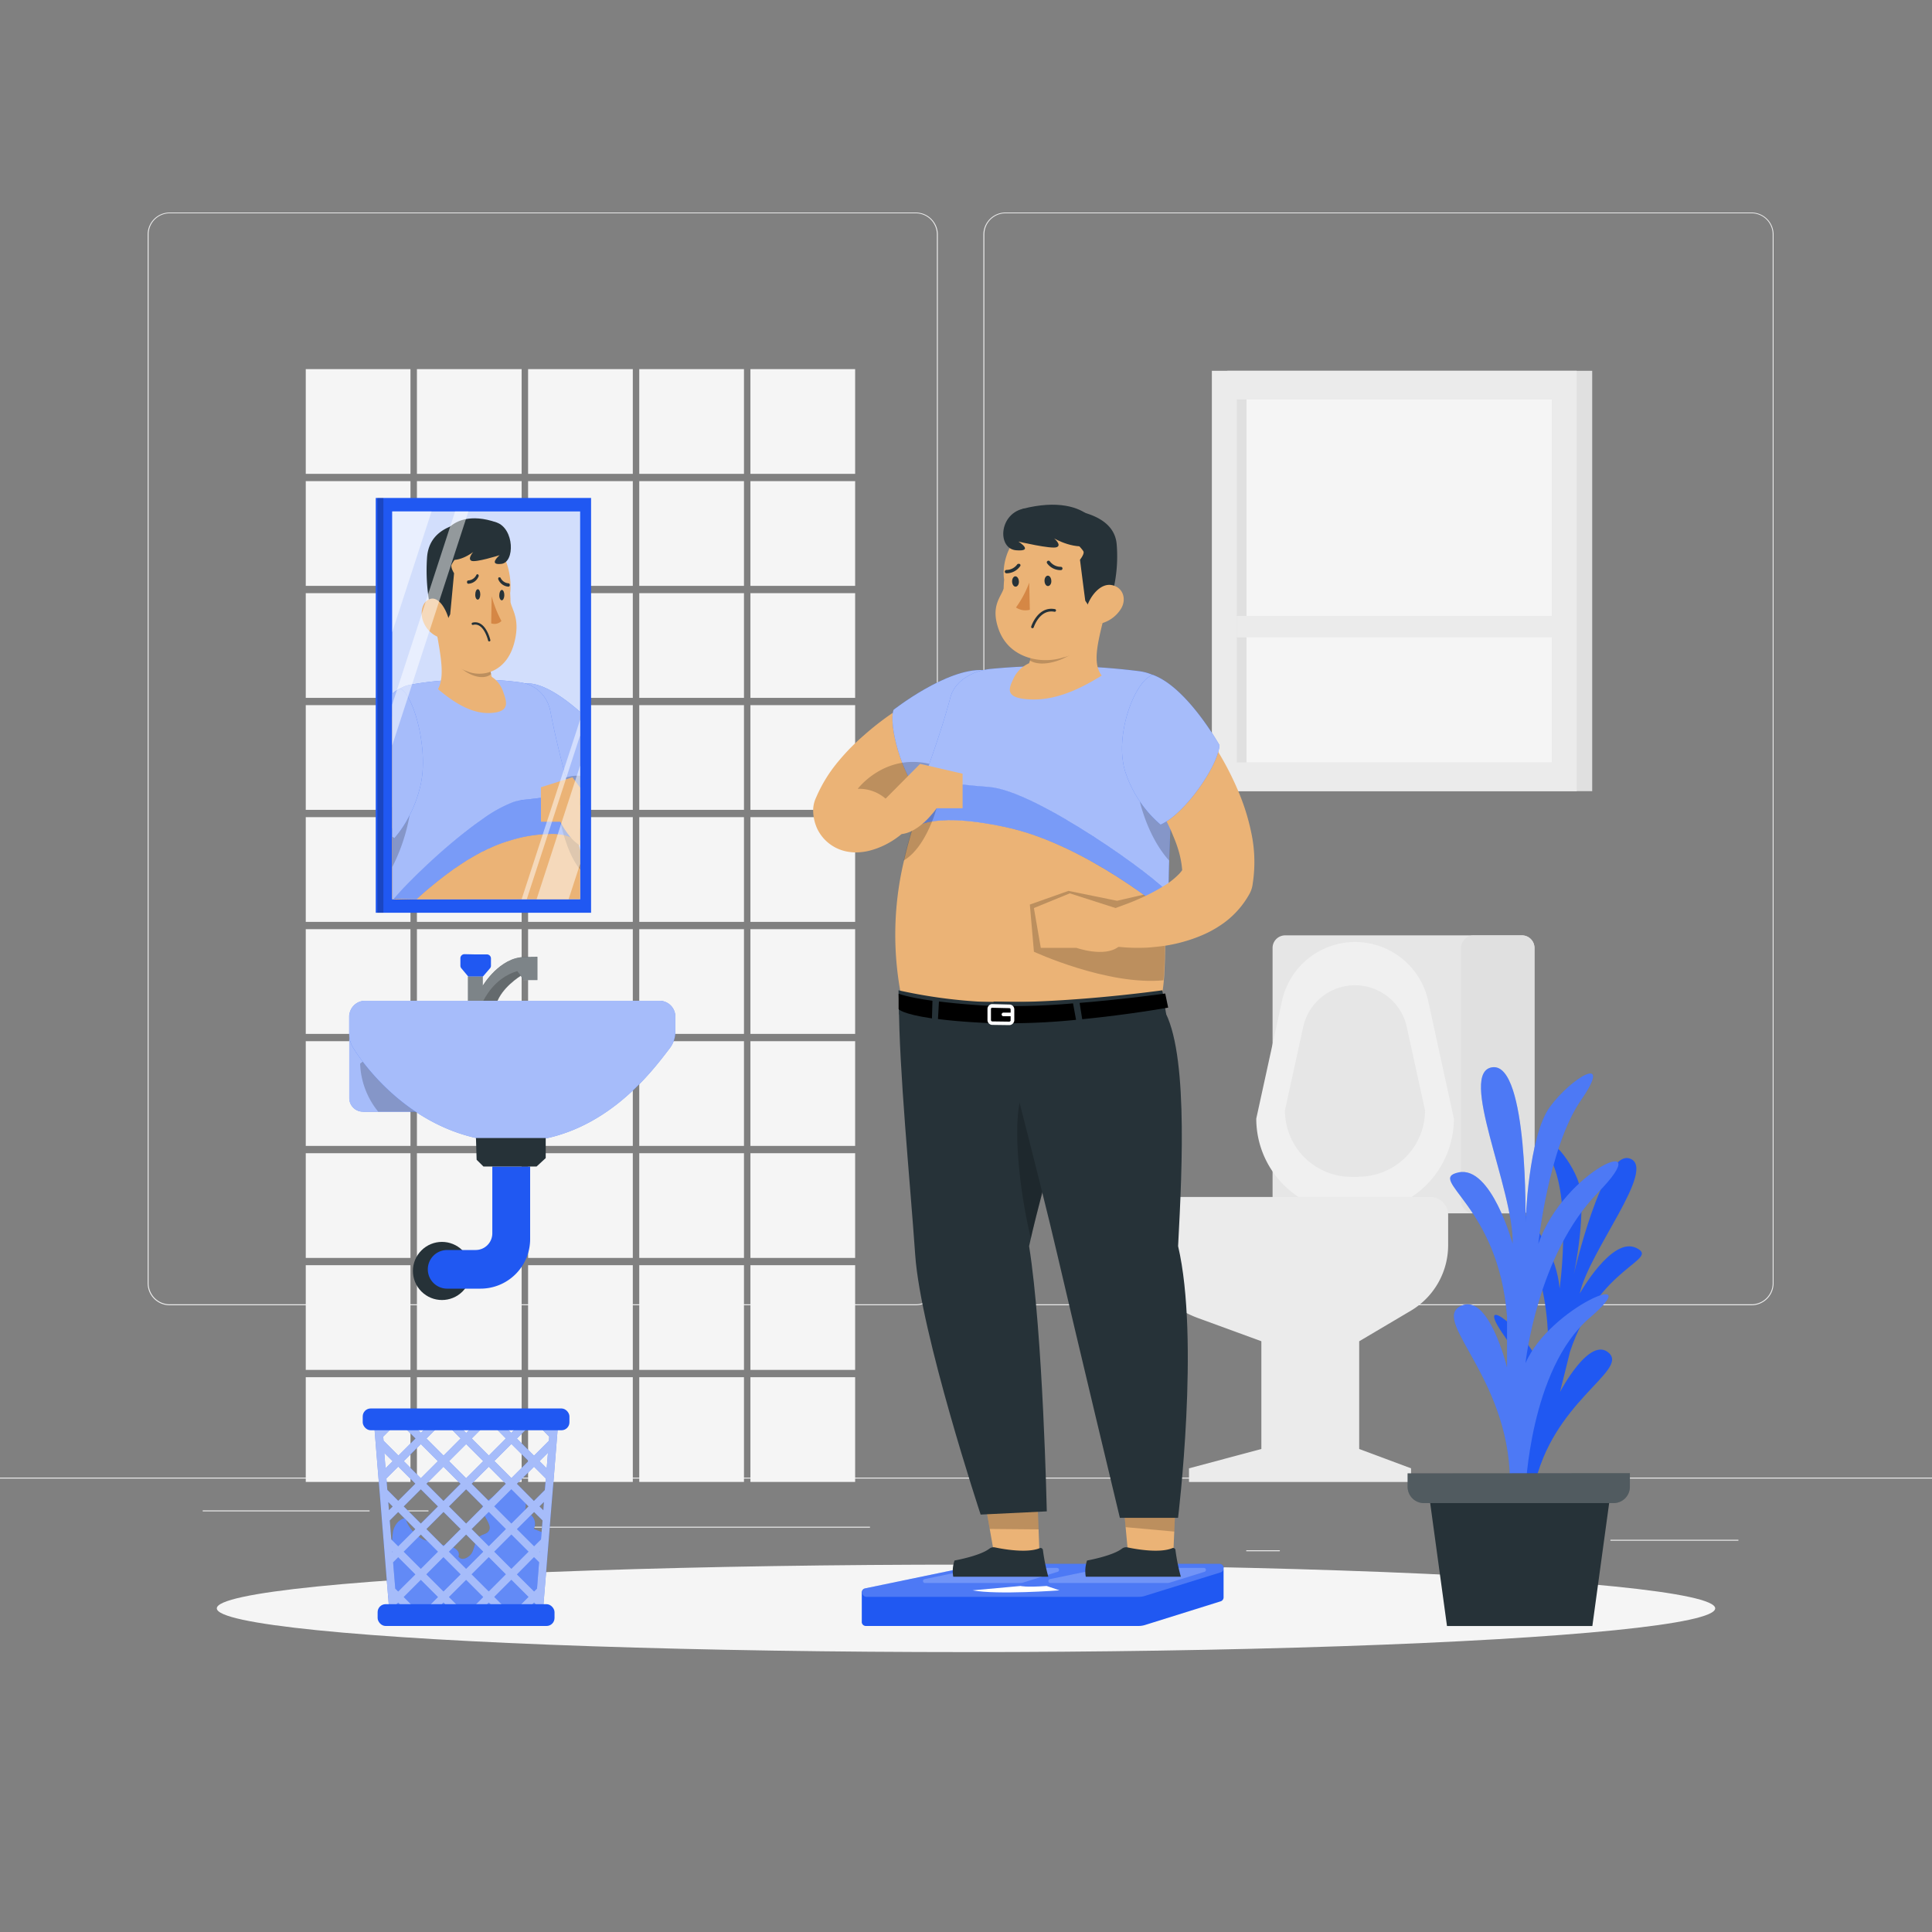 <svg xmlns="http://www.w3.org/2000/svg" viewBox="0 0 500 500"><rect x="0" y="0" width="500" height="500" fill="#808080" stroke="none"/><g id="freepik--background-complete--inject-77"><rect y="382.4" width="500" height="0.25" style="fill:#ebebeb"></rect><rect x="416.78" y="398.49" width="33.12" height="0.25" style="fill:#ebebeb"></rect><rect x="322.53" y="401.21" width="8.69" height="0.25" style="fill:#ebebeb"></rect><rect x="396.59" y="389.21" width="19.19" height="0.25" style="fill:#ebebeb"></rect><rect x="52.46" y="390.89" width="43.19" height="0.25" style="fill:#ebebeb"></rect><rect x="104.56" y="390.89" width="6.33" height="0.25" style="fill:#ebebeb"></rect><rect x="131.47" y="395.11" width="93.68" height="0.25" style="fill:#ebebeb"></rect><path d="M237,337.8H43.91a5.71,5.71,0,0,1-5.7-5.71V60.66A5.71,5.71,0,0,1,43.91,55H237a5.71,5.71,0,0,1,5.71,5.71V332.09A5.71,5.71,0,0,1,237,337.8ZM43.91,55.2a5.46,5.46,0,0,0-5.45,5.46V332.09a5.46,5.46,0,0,0,5.45,5.46H237a5.47,5.47,0,0,0,5.46-5.46V60.66A5.47,5.47,0,0,0,237,55.2Z" style="fill:#ebebeb"></path><path d="M453.31,337.8H260.21a5.72,5.72,0,0,1-5.71-5.71V60.66A5.72,5.72,0,0,1,260.21,55h193.1A5.71,5.71,0,0,1,459,60.66V332.09A5.71,5.71,0,0,1,453.31,337.8ZM260.21,55.2a5.47,5.47,0,0,0-5.46,5.46V332.09a5.47,5.47,0,0,0,5.46,5.46h193.1a5.47,5.47,0,0,0,5.46-5.46V60.66a5.47,5.47,0,0,0-5.46-5.46Z" style="fill:#ebebeb"></path><rect x="79.13" y="95.53" width="27.1" height="27.1" style="fill:#f5f5f5"></rect><rect x="107.9" y="95.53" width="27.1" height="27.1" style="fill:#f5f5f5"></rect><rect x="136.67" y="95.53" width="27.1" height="27.1" style="fill:#f5f5f5"></rect><rect x="165.44" y="95.53" width="27.1" height="27.1" style="fill:#f5f5f5"></rect><rect x="194.21" y="95.53" width="27.1" height="27.1" style="fill:#f5f5f5"></rect><rect x="79.13" y="124.52" width="27.1" height="27.1" style="fill:#f5f5f5"></rect><rect x="107.9" y="124.52" width="27.1" height="27.1" style="fill:#f5f5f5"></rect><rect x="136.67" y="124.52" width="27.1" height="27.1" style="fill:#f5f5f5"></rect><rect x="165.44" y="124.52" width="27.1" height="27.1" style="fill:#f5f5f5"></rect><rect x="194.21" y="124.52" width="27.1" height="27.1" style="fill:#f5f5f5"></rect><rect x="79.13" y="153.51" width="27.1" height="27.1" style="fill:#f5f5f5"></rect><rect x="107.9" y="153.51" width="27.1" height="27.1" style="fill:#f5f5f5"></rect><rect x="136.67" y="153.51" width="27.1" height="27.1" style="fill:#f5f5f5"></rect><rect x="165.44" y="153.51" width="27.1" height="27.1" style="fill:#f5f5f5"></rect><rect x="194.21" y="153.51" width="27.1" height="27.1" style="fill:#f5f5f5"></rect><rect x="79.13" y="182.49" width="27.1" height="27.1" style="fill:#f5f5f5"></rect><rect x="107.9" y="182.49" width="27.1" height="27.1" style="fill:#f5f5f5"></rect><rect x="136.67" y="182.49" width="27.1" height="27.1" style="fill:#f5f5f5"></rect><rect x="165.44" y="182.49" width="27.1" height="27.1" style="fill:#f5f5f5"></rect><rect x="194.21" y="182.49" width="27.1" height="27.1" style="fill:#f5f5f5"></rect><rect x="79.13" y="211.48" width="27.1" height="27.1" style="fill:#f5f5f5"></rect><rect x="107.9" y="211.48" width="27.1" height="27.1" style="fill:#f5f5f5"></rect><rect x="136.67" y="211.48" width="27.1" height="27.1" style="fill:#f5f5f5"></rect><rect x="165.44" y="211.48" width="27.1" height="27.1" style="fill:#f5f5f5"></rect><rect x="194.21" y="211.48" width="27.1" height="27.1" style="fill:#f5f5f5"></rect><rect x="79.13" y="240.47" width="27.1" height="27.1" style="fill:#f5f5f5"></rect><rect x="107.9" y="240.47" width="27.1" height="27.1" style="fill:#f5f5f5"></rect><rect x="136.67" y="240.47" width="27.1" height="27.1" style="fill:#f5f5f5"></rect><rect x="165.44" y="240.47" width="27.1" height="27.1" style="fill:#f5f5f5"></rect><rect x="194.21" y="240.47" width="27.1" height="27.1" style="fill:#f5f5f5"></rect><rect x="79.13" y="269.46" width="27.1" height="27.1" style="fill:#f5f5f5"></rect><rect x="107.9" y="269.46" width="27.1" height="27.1" style="fill:#f5f5f5"></rect><rect x="136.67" y="269.46" width="27.1" height="27.1" style="fill:#f5f5f5"></rect><rect x="165.44" y="269.46" width="27.1" height="27.1" style="fill:#f5f5f5"></rect><rect x="194.21" y="269.46" width="27.1" height="27.1" style="fill:#f5f5f5"></rect><rect x="79.13" y="298.45" width="27.1" height="27.1" style="fill:#f5f5f5"></rect><rect x="107.9" y="298.45" width="27.1" height="27.1" style="fill:#f5f5f5"></rect><rect x="136.67" y="298.45" width="27.1" height="27.1" style="fill:#f5f5f5"></rect><rect x="165.44" y="298.45" width="27.1" height="27.1" style="fill:#f5f5f5"></rect><rect x="194.21" y="298.45" width="27.1" height="27.1" style="fill:#f5f5f5"></rect><rect x="79.13" y="327.43" width="27.1" height="27.1" style="fill:#f5f5f5"></rect><rect x="107.9" y="327.43" width="27.1" height="27.1" style="fill:#f5f5f5"></rect><rect x="136.67" y="327.43" width="27.1" height="27.1" style="fill:#f5f5f5"></rect><rect x="165.44" y="327.43" width="27.1" height="27.1" style="fill:#f5f5f5"></rect><rect x="194.21" y="327.43" width="27.1" height="27.1" style="fill:#f5f5f5"></rect><rect x="79.13" y="356.42" width="27.1" height="27.1" style="fill:#f5f5f5"></rect><rect x="107.9" y="356.42" width="27.1" height="27.1" style="fill:#f5f5f5"></rect><rect x="136.67" y="356.42" width="27.1" height="27.1" style="fill:#f5f5f5"></rect><rect x="165.44" y="356.42" width="27.1" height="27.1" style="fill:#f5f5f5"></rect><rect x="194.21" y="356.42" width="27.1" height="27.1" style="fill:#f5f5f5"></rect><rect x="317.63" y="95.96" width="94.43" height="108.79" style="fill:#e0e0e0"></rect><rect x="313.63" y="95.96" width="94.43" height="108.79" style="fill:#ebebeb"></rect><rect x="320.07" y="103.37" width="81.55" height="93.96" style="fill:#e0e0e0"></rect><rect x="322.6" y="103.37" width="79.01" height="93.96" style="fill:#f5f5f5"></rect><rect x="320.07" y="159.4" width="84.03" height="5.56" style="fill:#ebebeb"></rect><path d="M397.12,245.33v65.41a3.27,3.27,0,0,1-3.27,3.27H332.61a3.27,3.27,0,0,1-3.27-3.27V245.33a3.26,3.26,0,0,1,3.27-3.26h61.24A3.26,3.26,0,0,1,397.12,245.33Z" style="fill:#e6e6e6"></path><path d="M397.12,245.33v65.41a3.27,3.27,0,0,1-3.27,3.27H381.4a3.27,3.27,0,0,1-3.27-3.27V245.33a3.26,3.26,0,0,1,3.27-3.26h12.45A3.26,3.26,0,0,1,397.12,245.33Z" style="fill:#e0e0e0"></path><path d="M369.61,259a19.36,19.36,0,0,0-37.82,0l-6.67,30.5a24.26,24.26,0,0,0,24.26,24.26H352a24.26,24.26,0,0,0,24.26-24.26Zm-18,45.57h-1.87a17.2,17.2,0,0,1-17.2-17.2l4.73-21.61a13.72,13.72,0,0,1,26.8,0l4.73,21.61A17.2,17.2,0,0,1,351.64,304.53Z" style="fill:#f0f0f0"></path><path d="M297.52,309.77h72.6a4.66,4.66,0,0,1,4.66,4.65v7.82a19.73,19.73,0,0,1-9.7,17l-13.32,7.88V375l13.42,5v3.53H307.71V380l18.73-5V347.11l-16.4-6a27.49,27.49,0,0,1-18-25.78v-.08A5.44,5.44,0,0,1,297.52,309.77Z" style="fill:#ebebeb"></path></g><g id="freepik--Shadow--inject-77"><ellipse id="freepik--path--inject-77" cx="250" cy="416.24" rx="193.89" ry="11.32" style="fill:#f5f5f5"></ellipse></g><g id="freepik--Plant--inject-77"><polygon points="374.48 420.81 412.1 420.81 417.1 384.23 369.48 384.23 374.48 420.81" style="fill:#263238"></polygon><path d="M393.76,384.28s5.27-24.88-4.32-38.36,8.67-.16,10.77,12.46c0,0,3.14-22.56-6.16-38.43s8.1-2.84,9.58,13.51c0,0,2.85-20.13-1.42-31.44s3.16-4,6,3.05-.89,24.65-.89,24.65,7.46-32.46,14.52-29.88-10.56,23.86-13,34.92c0,0,8.32-14.89,14.64-11.79s-9.78,4.64-17.16,26.85l-2.58,10.41s7.66-14.7,12.67-10.06S401.57,362.8,397,385.08Z" style="fill:#2058F2"></path><path d="M394.8,385.72s1.1-31.38,16.61-44.67-10.34-2.77-16.61,11.72c0,0,2.95-28,18.82-44.2s-8.86-5.82-15.5,13.33c0,0,2.58-24.95,11.07-37.23s-2.58-5.78-8.12,1.86-6.27,29.79-6.27,29.79.73-41.11-8.49-40.12,5.53,31.72,5.16,45.7c0,0-5.53-20.31-14-18.48s10.33,8.47,12.55,37.26v13.24S385.2,334,377.82,338.1s14,19.56,12.92,47.62Z" style="fill:#2058F2"></path><path d="M394.8,385.72s1.1-31.38,16.61-44.67-10.34-2.77-16.61,11.72c0,0,2.95-28,18.82-44.2s-8.86-5.82-15.5,13.33c0,0,2.58-24.95,11.07-37.23s-2.58-5.78-8.12,1.86-6.27,29.79-6.27,29.79.73-41.11-8.49-40.12,5.53,31.72,5.16,45.7c0,0-5.53-20.31-14-18.48s10.33,8.47,12.55,37.26v13.24S385.2,334,377.82,338.1s14,19.56,12.92,47.62Z" style="fill:#fff;isolation:isolate;opacity:0.2"></path><path d="M421.81,381.26v3.48A4.22,4.22,0,0,1,417.6,389H368.5a4.22,4.22,0,0,1-4.21-4.21v-3.48Z" style="fill:#263238"></path><path d="M421.81,381.26v3.48A4.22,4.22,0,0,1,417.6,389H368.5a4.22,4.22,0,0,1-4.21-4.21v-3.48Z" style="fill:#fff;isolation:isolate;opacity:0.2"></path></g><g id="freepik--Mirror--inject-77"><rect x="97.24" y="128.87" width="55.73" height="107.35" style="fill:#2058F2"></rect><rect x="101.51" y="132.36" width="48.63" height="100.35" style="fill:#fff;opacity:0.8"></rect><path d="M150.14,232.71V220.17l-.33-1.56h0c0-.12-.05-.23-.08-.35l0,0c-.35-1.6-.72-3.19-1.11-4.78-.29-1.2-.59-2.39-.89-3.58h0c-.25-1-.51-2-.77-3h0l-.27-1.05c-.33-1.28-.67-2.56-1-3.85-1.34-5.19-2.65-10.45-3.73-16a9.09,9.09,0,0,0-.83-2.42,8.89,8.89,0,0,0-6.67-4.77l-1.09-.14c-1.1-.14-2.24-.26-3.41-.35a98.66,98.66,0,0,0-16.47.13c-2.43.22-4.79.53-7,1a7.7,7.7,0,0,0-1.27.36,9,9,0,0,0-3.71,2.82v50.13Z" style="fill:#ebb376"></path><path d="M150.22,206.51l-.08,0v3.59c-.24-.25-.48-.51-.73-.76l-.83-.83-.39-.39c-.41-.4-.83-.81-1.25-1.2h0l-1.1-1a0,0,0,0,0,0,0l-.66-.6c-.72-.67-1.47-1.3-2.21-1.95l-.42-.35-1.69-1.44-.37-.31c-3.28-2.81-4.46-8.59-2.62-13.31a9.18,9.18,0,0,1,3.25-4.31,6.32,6.32,0,0,1,1-.58,5.8,5.8,0,0,1,5.91.64l.82.59.73.55.57.44v21.24Z" style="fill:#ebb376"></path><path d="M150.14,184.25v20.91c-.14.36-.29.72-.44,1.07h0c-.24.56-.5,1.09-.76,1.6l-.35.64a3.87,3.87,0,0,1-.21.34,11.58,11.58,0,0,1-.66,1h0l-.14.19s-3.75,1.2-7.56-3.17l-.24-.28h0a15.66,15.66,0,0,1-1.38-1.94c-3.88-6.32-8-20.94-5-26a3.32,3.32,0,0,1,2.69-1.74h0C140.63,176.57,146.57,181.08,150.14,184.25Z" style="fill:#2058F2"></path><g style="opacity:0.6"><path d="M150.14,184.25v20.91c-.14.36-.29.72-.44,1.07h0c-.24.56-.5,1.09-.76,1.6l-.35.64a3.87,3.87,0,0,1-.21.34,11.58,11.58,0,0,1-.66,1h0l-.14.19s-3.75,1.2-7.56-3.17l-.24-.28h0a15.66,15.66,0,0,1-1.38-1.94c-3.88-6.32-8-20.94-5-26a3.32,3.32,0,0,1,2.69-1.74h0C140.63,176.57,146.57,181.08,150.14,184.25Z" style="fill:#fff"></path></g><path d="M102.23,232.71c5.06-5.73,18.34-19.63,29.7-21.74a29.94,29.94,0,0,1,8.08-.48,17.2,17.2,0,0,1,8.59,2.95l0,0a11.13,11.13,0,0,1,1.1.87c0-.06,0-.12,0-.18q-.63-2.68-1.32-5.34l-.18-.73c-.06-.25-.13-.5-.19-.74l-.39-1.5h0l-1.07-4.13-.13-.51c-1.45-5.58-2.87-11.24-4-17.19a7.7,7.7,0,0,0-.26-1,9.12,9.12,0,0,0-6.06-6.07h0a10,10,0,0,0-1.37-.31c-2-.28-4.08-.48-6.29-.61a104.67,104.67,0,0,0-14.26.16,77.7,77.7,0,0,0-8.11,1.07,7.72,7.72,0,0,0-2.46.93h0a9.25,9.25,0,0,0-2,1.64v52.9Z" style="fill:#2058F2"></path><path d="M102.23,232.71c5.06-5.73,18.34-19.63,29.7-21.74a29.94,29.94,0,0,1,8.08-.48,17.2,17.2,0,0,1,8.59,2.95l0,0a11.13,11.13,0,0,1,1.1.87c0-.06,0-.12,0-.18q-.63-2.68-1.32-5.34l-.18-.73c-.06-.25-.13-.5-.19-.74l-.39-1.5h0l-1.07-4.13-.13-.51c-1.45-5.58-2.87-11.24-4-17.19a7.7,7.7,0,0,0-.26-1,9.12,9.12,0,0,0-6.06-6.07h0a10,10,0,0,0-1.37-.31c-2-.28-4.08-.48-6.29-.61a104.67,104.67,0,0,0-14.26.16,77.7,77.7,0,0,0-8.11,1.07,7.72,7.72,0,0,0-2.46.93h0a9.25,9.25,0,0,0-2,1.64v52.9Z" style="fill:#fff;opacity:0.6"></path><path d="M107.8,232.71c.68-.62,1.38-1.25,2.13-1.91.39-.33.78-.68,1.19-1l1.21-1,.89-.72c.77-.61,1.57-1.23,2.38-1.84l1.15-.84c.38-.28.77-.56,1.17-.82.79-.55,1.59-1.08,2.41-1.6.4-.26.81-.52,1.23-.76l.9-.53c.55-.32,1.1-.62,1.66-.92.32-.18.64-.35,1-.5l.46-.23c.33-.17.66-.33,1-.47l.17-.08a34.47,34.47,0,0,1,5.07-1.91,36.74,36.74,0,0,1,11.69-1.76c.46,0,.89.06,1.29.11s.77.11,1.11.18l.28.07c.25.06.49.13.71.2s.55.19.79.29h0l.34.16a5.67,5.67,0,0,1,.55.31,5,5,0,0,1,.65.49l.14.14a.94.94,0,0,0,.1.1l.11.14.08.09.08.13,0,0,0-.06.06-.12.14-.3.18-.41V206.47l.08,0-.08,0a3,3,0,0,0-.4-.21l0,0h0l-.29-.11L149,206a7.21,7.21,0,0,0-1.39-.18c-.29,0-.61,0-.94,0l-.56,0h-.28l-.31,0-.62.05-.66.06-.64.08-.42.05-1,.13-2.2.31-.24,0-1.29.17-.13,0-1.6.2h-.07l-1.74.18-.41.06h0l-.84.18c-.28.08-.56.16-.85.26a34.55,34.55,0,0,0-7.67,4.21l-.91.64q-1.62,1.14-3.27,2.43l-.65.51c-3.26,2.55-6.55,5.42-9.49,8.16-.76.71-1.49,1.41-2.2,2.09-.21.19-.41.39-.61.59l-.53.52-.54.54-.54.54c-1.29,1.29-2.42,2.48-3.33,3.5l-.59.67-.55.64Z" style="fill:#2058F2"></path><path d="M107.8,232.71c.68-.62,1.38-1.25,2.13-1.91.39-.33.78-.68,1.19-1l1.21-1,.89-.72c.77-.61,1.57-1.23,2.38-1.84l1.15-.84,1.17-.82c.79-.55,1.59-1.08,2.41-1.6l1.23-.76.9-.53c.55-.32,1.1-.62,1.66-.92l1-.5.46-.23,1-.47.17-.08a35.24,35.24,0,0,1,5.08-1.9,37,37,0,0,1,11.68-1.77c.46,0,.89.06,1.29.11s.77.12,1.11.19l.28.06c.25.06.49.13.71.2s.55.19.79.29h0l.34.16a5.67,5.67,0,0,1,.55.31,5,5,0,0,1,.65.49l.14.14a.94.94,0,0,0,.1.1l.11.14.08.09.08.13,0,0,0-.06.06-.12.14-.3.18-.41v-10.9a3,3,0,0,0-.4-.21l0,0h0l-.29-.11L149,206a8.26,8.26,0,0,0-1.39-.17c-.3,0-.61,0-.94,0l-.56,0-.27,0-.32,0-.62.05-.66.06-.64.08-.42.05-1,.13-2.2.31-.24,0h0l-1.29.16-.13,0-1.6.2h-.07l-1.74.19-.41,0h0l-.84.18c-.28.08-.56.16-.85.26a34.55,34.55,0,0,0-7.67,4.21l-.91.64q-1.62,1.14-3.27,2.43l-.65.51c-3.26,2.55-6.55,5.42-9.49,8.16-.76.71-1.5,1.4-2.2,2.09-.21.19-.41.39-.61.59l-.53.52-.54.54-.54.54c-1.29,1.29-2.42,2.48-3.33,3.5l-.59.67-.55.64Z" style="fill:#fff;opacity:0.4"></path><path d="M130.16,178.86a7.32,7.32,0,0,0-2.89-3.69,10.07,10.07,0,0,1-.1-5.09L113.05,164c1.14,6.31,2,11.29.3,14.35,2.77,2.29,7.86,6.4,13.41,6.18S131.07,181.51,130.16,178.86Z" style="fill:#ebb376"></path><path d="M127.06,170.66l-10.6-.83c3.32,4.78,8.34,6.58,10.63,4.63A10.26,10.26,0,0,1,127.06,170.66Z" style="opacity:0.2"></path><path d="M113.56,145.29c2-6.31,7.49-9.18,12.16-6.41a9.56,9.56,0,0,1,3.36,3.49h0c2.29,2,3.42,7.55,2.95,11.14v0q.08,1.16.09,2.31c.44,2.13,2.59,4.5.94,10.66-2.06,7.65-8.42,8.92-12.29,7.2h0a8.3,8.3,0,0,1-4.51-3.47,14.11,14.11,0,0,1-1-1.67c-2.3-4.36-2.2-9.48-2.43-17.55A16.47,16.47,0,0,1,113.56,145.29Z" style="fill:#ebb376"></path><path d="M123,153.82c-.05.74.26,1.35.63,1.36s.66-.59.67-1.33-.28-1.35-.63-1.36S123,153.07,123,153.82Z" style="fill:#263238"></path><path d="M129.22,154c-.05.73.27,1.35.63,1.36s.66-.59.67-1.33-.27-1.35-.63-1.36S129.23,153.29,129.22,154Z" style="fill:#263238"></path><path d="M127.24,154.3a30.23,30.23,0,0,0,2.53,6.42,2.51,2.51,0,0,1-2.65.6Z" style="fill:#d58745"></path><path d="M123.6,148.62a.3.3,0,0,0-.31.16,2.47,2.47,0,0,1-2.08,1.43c-.18,0-.33.15-.35.39s.12.45.29.47h0a3,3,0,0,0,2.64-1.75.53.53,0,0,0,0-.61h0A.6.6,0,0,0,123.6,148.62Z" style="fill:#263238"></path><path d="M129.26,149.43a.26.26,0,0,0-.19,0,.51.51,0,0,0-.07.6h0a3.05,3.05,0,0,0,2.63,1.8.41.41,0,0,0,.3-.46h0c0-.24-.17-.42-.35-.41h0a2.48,2.48,0,0,1-2.06-1.47A.31.31,0,0,0,129.26,149.43Z" style="fill:#263238"></path><path d="M129.42,142.52c-2.81-2.15-3.22.89-3.22.89s-1.7-3.21-3.78-3-5.36,5.15-5.58,5.82.67,2.13.67,2.13-.78,8.32-1,10.61l-2.94,5.93a48.68,48.68,0,0,1-3.06-20.49c.71-11.89,18-9.2,18-9.2Z" style="fill:#263238"></path><path d="M109.6,161a7,7,0,0,0,4,3.94c2.18.71,3.2-2,2.53-4.7-.62-2.43-2.49-5.8-4.66-5.27S108.55,158.53,109.6,161Z" style="fill:#ebb376"></path><path d="M128.51,135.21c4.61,1.59,4.79,10.32,1.24,10.72s-.45-2.25-.45-2.25-6.31,2-7.33,1.44.5-2.27.5-2.27-4.29,3.42-7.52,1.47S115.12,130.57,128.51,135.21Z" style="fill:#263238"></path><path d="M126.61,166a.3.3,0,0,1-.29-.23s-.67-2.85-2.25-3.81a2,2,0,0,0-1.63-.24.3.3,0,0,1-.37-.21.31.31,0,0,1,.22-.37,2.64,2.64,0,0,1,2.09.31c1.79,1.09,2.5,4.06,2.52,4.18a.29.29,0,0,1-.22.36Z" style="fill:#263238"></path><path d="M150.22,206.51l-.08,0v1.94l-1.21-.58-.93-.49-.39-1.5h0l-1.07-4.13-.13-.51a10,10,0,0,1,3.73-.47v5.74Z" style="opacity:0.2"></path><path d="M106,211v0h0a47.52,47.52,0,0,1-4.49,13.4v-15.5a9.86,9.86,0,0,1,2.07.69A14.37,14.37,0,0,1,106,211Z" style="opacity:0.2"></path><path d="M107.64,201.37l-.23.44-.83,1.59-.89,1.77c-.59,1.2-1.19,2.4-1.75,3.63l-.36.8c-.74,1.62-1.43,3.26-2.07,4.89V185.4a6.2,6.2,0,0,1,4.29,1.83C109.2,190.45,110,196.79,107.64,201.37Z" style="fill:#ebb376"></path><path d="M108.88,203A32.81,32.81,0,0,1,106,211v0h0a27.94,27.94,0,0,1-3.93,5.91,5.55,5.55,0,0,1-.56-.38v-37a10.08,10.08,0,0,1,2-1.35h0a4.29,4.29,0,0,1,1.67,1.59C108.08,184,110.62,195.11,108.88,203Z" style="fill:#2058F2"></path><g style="opacity:0.6"><path d="M108.88,203A32.81,32.81,0,0,1,106,211v0h0a27.94,27.94,0,0,1-3.93,5.91,5.55,5.55,0,0,1-.56-.38v-37a10.08,10.08,0,0,1,2-1.35h0a4.29,4.29,0,0,1,1.67,1.59C108.08,184,110.62,195.11,108.88,203Z" style="fill:#fff"></path></g><path d="M150.14,214.5v2.86l-.18.41-.14.3-.06.12,0,.06c0,.12.05.23.08.35h0l.33,1.56v4.89c-2.06-2.4-3.47-6.2-4.28-9h0c-.54-1.81-.82-3.18-.86-3.39v0h0a5.45,5.45,0,0,1,3.61.77l0,0a9.57,9.57,0,0,1,1.06.69A4.58,4.58,0,0,1,150.14,214.5Z" style="opacity:0.2"></path><path d="M150.22,206.51l-.08,0V218.8l-.33-.19h0a10.33,10.33,0,0,1-2.15-1.94,21.48,21.48,0,0,1-2.66-4v0h-5v-8.94l2.53-.79,3.13-1,.87-.27,1.62-.51,2,2.7v2.57Z" style="fill:#ebb376"></path><g style="opacity:0.5"><polygon points="111.69 132.36 101.51 163.6 101.51 132.36 111.69 132.36" style="fill:#fff"></polygon><polygon points="147.16 232.71 150.14 223.55 150.14 198.11 138.87 232.71 147.16 232.71" style="fill:#fff"></polygon><polygon points="121.23 132.36 101.51 192.9 101.51 182.3 117.78 132.36 121.23 132.36" style="fill:#fff"></polygon><polygon points="136.33 232.71 150.14 190.31 150.14 186.26 135 232.71 136.33 232.71" style="fill:#fff"></polygon></g><rect x="97.68" y="128.87" width="1.54" height="107.35" style="opacity:0.2"></rect></g><g id="freepik--Sink--inject-77"><path d="M135.82,247.68c-6.49,0-10.86,7.41-10.86,7.41V252.7h-3.84v8.44h7c.61-4.22,4.72-7.36,6.66-8.63l.6,1.13h3.7v-6Z" style="fill:#263238"></path><path d="M139.11,247.68v6h-3.7l-.6-1.13c-1.94,1.27-6.05,4.41-6.66,8.63h-7V252.7H125v2.39s4.36-7.41,10.85-7.41Z" style="fill:#fff;opacity:0.4"></path><path d="M122.94,247H126a1.05,1.05,0,0,1,1.06,1.06v1.86a1,1,0,0,1-.27.7L125,252.7h-3.84l-1.76-2.1a1.06,1.06,0,0,1-.25-.68V248a1.05,1.05,0,0,1,1.06-1.06Z" style="fill:#2058F2"></path><path d="M134.81,252.51c-1.94,1.27-6.05,4.41-6.66,8.63h-2.08l-1-2.14c.29-.36,2.66-5.84,8.79-7.68Z" style="opacity:0.2"></path><circle cx="114.38" cy="328.92" r="7.52" transform="translate(-199.08 177.22) rotate(-45)" style="fill:#263238"></circle><path d="M90.39,262.58v21.59a3.53,3.53,0,0,0,3.52,3.53h50.6v-22Z" style="fill:#2058F2"></path><path d="M144.5,265.74v21.95H93.91a3.53,3.53,0,0,1-3.53-3.52v-21.6Z" style="fill:#fff;opacity:0.6"></path><path d="M137,283.94a36.4,36.4,0,0,1-3.88,3.75H97.87a20.87,20.87,0,0,1-4.67-12.41C104.78,265.24,137,283.94,137,283.94Z" style="opacity:0.2"></path><path d="M94.49,259h76.19a4.11,4.11,0,0,1,4.1,4.1V267a7.07,7.07,0,0,1-1.45,4.29c-4.41,5.71-17.74,24.25-40.75,24.25s-37.27-18-41.15-24.32a7.08,7.08,0,0,1-1.05-3.69V263.1A4.11,4.11,0,0,1,94.49,259Z" style="fill:#2058F2"></path><path d="M137.2,301.89v18.77a12.84,12.84,0,0,1-12.84,12.84h-8.64a5,5,0,0,1-5-5h0a5,5,0,0,1,5-5h7.39a4.31,4.31,0,0,0,4.3-4.3V301.89Z" style="fill:#2058F2"></path><path d="M94.49,259h76.19a4.11,4.11,0,0,1,4.1,4.1V267a7.07,7.07,0,0,1-1.45,4.29c-4.41,5.71-17.74,24.25-40.75,24.25s-37.27-18-41.15-24.32a7.08,7.08,0,0,1-1.05-3.69V263.1A4.11,4.11,0,0,1,94.49,259Z" style="fill:#fff;opacity:0.6"></path><polygon points="123.18 294.52 141.23 294.52 141.23 299.71 138.87 301.89 125.11 301.89 123.35 300.14 123.18 294.52" style="fill:#263238"></polygon></g><g id="freepik--trash-bin--inject-77"><path d="M138.14,395.69a3,3,0,0,0-2.42-4.33,6.46,6.46,0,0,0-2.05-7.06,1.5,1.5,0,0,0-.88-.39,1.7,1.7,0,0,0-1,.42l-5.65,4.06a3.4,3.4,0,0,0-1.12,1.11c-1.15,2.23,3,5.1,1.3,6.94-.49.53-1.28.64-1.9,1-1.34.84-1.5,2.68-2.13,4.14s-2.81,2.59-3.65,1.24c.62-1.4-1.25-2.6-2.76-2.78s-3.1-.26-3.94-1.68c-2.15,1.88-7-3.37-6.86-5.49-1.77.14-3,1.8-3.36,3.45a24.46,24.46,0,0,0-.19,5.28c0,3.42-1.15,6.78-1.09,10.2,0,2.67,1.07,5.63,3.51,6.7a9.15,9.15,0,0,0,3.79.51l27.79-.18a4.2,4.2,0,0,0,2-.32c1.25-.66,1.51-2.3,1.63-3.71q.75-9.06,1.49-18.12Z" style="fill:#2058F2"></path><path d="M138.14,395.69a3,3,0,0,0-2.42-4.33,6.46,6.46,0,0,0-2.05-7.06,1.5,1.5,0,0,0-.88-.39,1.7,1.7,0,0,0-1,.42l-5.65,4.06a3.4,3.4,0,0,0-1.12,1.11c-1.15,2.23,3,5.1,1.3,6.94-.49.53-1.28.64-1.9,1-1.34.84-1.5,2.68-2.13,4.14s-2.81,2.59-3.65,1.24c.62-1.4-1.25-2.6-2.76-2.78s-3.1-.26-3.94-1.68c-2.15,1.88-7-3.37-6.86-5.49-1.77.14-3,1.8-3.36,3.45a24.46,24.46,0,0,0-.19,5.28c0,3.42-1.15,6.78-1.09,10.2,0,2.67,1.07,5.63,3.51,6.7a9.15,9.15,0,0,0,3.79.51l27.79-.18a4.2,4.2,0,0,0,2-.32c1.25-.66,1.51-2.3,1.63-3.71q.75-9.06,1.49-18.12Z" style="fill:#fff;isolation:isolate;opacity:0.3"></path><path d="M139.76,366.31H96.64l.35,4.36.25,3.11.66,8.09.38,4.65.5,6.19.21,2.66.07.79.25,3.12.35,4.28.21,2.65.22,2.7.26,3.12.19,2.36.21,2.65.09,1.16h39.58l.09-1.16.21-2.64.19-2.38.26-3.12.22-2.69.21-2.65.35-4.29.25-3.11.06-.79.21-2.66.51-6.19.38-4.64.65-8.1.25-3.11.35-4.36Zm2.59,2.86h0l-.83-.83h.9Zm-.21,2.64-.08,1.06-3.86,3.86-4.43-4.43,4-4h.94ZM141,385.61l-2.83,2.83L133.77,384l4.43-4.42,3.06,3.06Zm-41-3h0l3.06-3.06,4.43,4.42-4.43,4.43-2.82-2.83Zm36.78-4.5-4.43,4.43-4.42-4.43,4.42-4.42Zm-7-9.81h5.07l-2.54,2.53ZM130.9,384l-4.41,4.43L122.06,384l4.43-4.42Zm-14.7,5.86,4.43-4.42,4.42,4.42-4.42,4.43Zm3,5.85-4.43,4.43-4.41-4.42,4.42-4.42Zm7.3-4.41,4.41,4.42-4.41,4.42-4.43-4.43Zm-5.86-8.73-4.43-4.43,4.43-4.42,4.42,4.42ZM119.19,384l-4.42,4.43L110.35,384l4.42-4.42Zm-10.28-1.43-4.42-4.43,4.42-4.42,4.42,4.42Zm0,2.87,4.42,4.42-4.42,4.43-4.42-4.43Zm4.42,16.14L108.91,406l-4.42-4.42,4.42-4.43Zm1.43,1.43,4.43,4.43-4.42,4.42-4.42-4.42Zm1.44-1.43,4.43-4.43,4.42,4.43L120.63,406ZM126.49,403l4.41,4.43-4.41,4.42-4.43-4.42Zm5.85,5.86,4.43,4.42-2.87,2.87h-3.12l-2.86-2.87Zm-4.42-7.29,4.42-4.43,4.43,4.43L132.34,406Zm0-11.72,4.42-4.42,4.43,4.42-4.43,4.43Zm3-17.57-4.41,4.43-4.43-4.43,4-4H127Zm-10.27-1.43-2.53-2.53h5.05Zm-1.44,1.43-4.42,4.43-4.42-4.43,4-4h.93Zm-7.75-4-2.53,2.53-2.53-2.53Zm-7.92,0,4,4-4.43,4.43-3.85-3.86-.08-1.06,3.46-3.47Zm-3.79,0-.82.82h0l-.07-.82ZM99.45,376l2.17,2.16L99.78,380Zm1.21,14.84-.17-2.1h0l1.13,1.14-1,1Zm.21,2.66,2.18-2.18,4.43,4.42-4.43,4.42-1.78-1.78Zm.66,8.19v-.19l.1.1-.09.09Zm.77,9.43-.56-6.78,1.31-1.31,4.43,4.43-4.43,4.41-.75-.75Zm.41,5.06-.09-1,.43-.43,1.44,1.44Zm1.78-2.87,4.42-4.42,4.42,4.42-2.86,2.87h-3.12Zm8.85,2.87,1.43-1.44,1.44,1.44Zm5.73,0-2.87-2.87,4.43-4.42,4.42,4.42-2.86,2.87Zm6,0,1.44-1.44,1.44,1.44Zm13.49,0h-1.78l1.44-1.44.42.43Zm.42-5.06-.76.75-4.43-4.41L138.2,403l1.31,1.31Zm.78-9.63,0,.2-.09-.09.11-.11Zm.25-3.11-1.79,1.78-4.43-4.42,4.43-4.42,2.19,2.18Zm.61-7.53-1-1,1.14-1.14ZM141.81,376l-.33,4-1.85-1.86,2.18-2.17Z" style="fill:#2058F2"></path><g style="isolation:isolate;opacity:0.6"><path d="M139.76,366.31H96.64l.35,4.36.25,3.11.66,8.09.38,4.65.5,6.19.21,2.66.07.79.25,3.12.35,4.28.21,2.65.22,2.7.26,3.12.19,2.36.21,2.65.09,1.16h39.58l.09-1.16.21-2.64.19-2.38.26-3.12.22-2.69.21-2.65.35-4.29.25-3.11.06-.79.21-2.66.51-6.19.38-4.64.65-8.1.25-3.11.35-4.36Zm2.59,2.86h0l-.83-.83h.9Zm-.21,2.64-.08,1.06-3.86,3.86-4.43-4.43,4-4h.94ZM141,385.61l-2.83,2.83L133.77,384l4.43-4.42,3.06,3.06Zm-41-3h0l3.06-3.06,4.43,4.42-4.43,4.43-2.82-2.83Zm36.78-4.5-4.43,4.43-4.42-4.43,4.42-4.42Zm-7-9.81h5.07l-2.54,2.53ZM130.9,384l-4.41,4.43L122.06,384l4.43-4.42Zm-14.7,5.86,4.43-4.42,4.42,4.42-4.42,4.43Zm3,5.85-4.43,4.43-4.41-4.42,4.42-4.42Zm7.3-4.41,4.41,4.42-4.41,4.42-4.43-4.43Zm-5.86-8.73-4.43-4.43,4.43-4.42,4.42,4.42ZM119.19,384l-4.42,4.43L110.35,384l4.42-4.42Zm-10.28-1.43-4.42-4.43,4.42-4.42,4.42,4.42Zm0,2.87,4.42,4.42-4.42,4.43-4.42-4.43Zm4.42,16.14L108.91,406l-4.42-4.42,4.42-4.43Zm1.43,1.43,4.43,4.43-4.42,4.42-4.42-4.42Zm1.44-1.43,4.43-4.43,4.42,4.43L120.63,406ZM126.49,403l4.41,4.43-4.41,4.42-4.43-4.42Zm5.85,5.86,4.43,4.42-2.87,2.87h-3.12l-2.86-2.87Zm-4.42-7.29,4.42-4.43,4.43,4.43L132.34,406Zm0-11.72,4.42-4.42,4.43,4.42-4.43,4.43Zm3-17.57-4.41,4.43-4.43-4.43,4-4H127Zm-10.27-1.43-2.53-2.53h5.05Zm-1.44,1.43-4.42,4.43-4.42-4.43,4-4h.93Zm-7.75-4-2.53,2.53-2.53-2.53Zm-7.92,0,4,4-4.43,4.43-3.85-3.86-.08-1.06,3.46-3.47Zm-3.79,0-.82.82h0l-.07-.82ZM99.45,376l2.17,2.16L99.78,380Zm1.21,14.84-.17-2.1h0l1.13,1.14-1,1Zm.21,2.66,2.18-2.18,4.43,4.42-4.43,4.42-1.78-1.78Zm.66,8.19v-.19l.1.1-.09.09Zm.77,9.43-.56-6.78,1.31-1.31,4.43,4.43-4.43,4.41-.75-.75Zm.41,5.06-.09-1,.43-.43,1.44,1.44Zm1.78-2.87,4.42-4.42,4.42,4.42-2.86,2.87h-3.12Zm8.85,2.87,1.43-1.44,1.44,1.44Zm5.73,0-2.87-2.87,4.43-4.42,4.42,4.42-2.86,2.87Zm6,0,1.44-1.44,1.44,1.44Zm13.49,0h-1.78l1.44-1.44.42.43Zm.42-5.06-.76.75-4.43-4.41L138.2,403l1.31,1.31Zm.78-9.63,0,.2-.09-.09.11-.11Zm.25-3.11-1.79,1.78-4.43-4.42,4.43-4.42,2.19,2.18Zm.61-7.53-1-1,1.14-1.14ZM141.81,376l-.33,4-1.85-1.86,2.18-2.17Z" style="fill:#fff"></path></g><rect x="93.88" y="364.5" width="53.5" height="5.64" rx="2.06" transform="translate(241.25 734.65) rotate(180)" style="fill:#2058F2"></rect><rect x="97.73" y="415.16" width="45.78" height="5.64" rx="2.06" style="fill:#2058F2"></rect></g><g id="freepik--Scale--inject-77"><path d="M316.7,405.78a1.1,1.1,0,0,0-1.12-1.06h-60.5a5.64,5.64,0,0,0-1.16.12l-30,6.22a1.09,1.09,0,0,0-.89,1.17h0v7.67h0a1.06,1.06,0,0,0,1.09.9h70.49a5.8,5.8,0,0,0,1.71-.25l19.56-6.12a1.08,1.08,0,0,0,.78-1.14h0v-7.51Z" style="fill:#2058F2"></path><path d="M223.93,411.06l30-6.22a5.64,5.64,0,0,1,1.16-.12h60.5a1.13,1.13,0,0,1,.34,2.2L296.36,413a5.5,5.5,0,0,1-1.71.26H224.16A1.13,1.13,0,0,1,223.93,411.06Z" style="fill:#fff;opacity:0.2"></path><path d="M271.73,408.67l13.64-2.83a2.33,2.33,0,0,1,.53-.06h25.66a.51.51,0,0,1,.16,1l-8.9,2.78a2.54,2.54,0,0,1-.78.12H271.83A.51.51,0,0,1,271.73,408.67Z" style="fill:#fff;opacity:0.2"></path><path d="M239.28,408.67l13.64-2.83a2.39,2.39,0,0,1,.53-.06h20.11a.51.51,0,0,1,.15,1l-8.9,2.78a2.53,2.53,0,0,1-.77.12H239.38A.51.51,0,0,1,239.28,408.67Z" style="fill:#fff;opacity:0.2"></path><path d="M270.87,410.45l3.33,1.13s-16.09,1.22-22.49,0l12.43-1.13S265.39,410.84,270.87,410.45Z" style="fill:#fff"></path></g><g id="freepik--Character--inject-77"><polygon points="254.51 386.46 268.44 386.6 269.05 403.02 257.42 402.93 254.51 386.46" style="fill:#ebb376"></polygon><polygon points="254.52 386.47 268.45 386.6 268.79 395.8 256.14 395.69 254.52 386.47" style="opacity:0.2"></polygon><path d="M269.91,401.17a.61.61,0,0,0-.75-.54c-3.22,1.39-9.33.33-11.65-.16a1.81,1.81,0,0,0-1.48.34c-2.47,1.89-9,3.05-9,3.05a8.41,8.41,0,0,0-.33,4.19h24.6A49.24,49.24,0,0,1,269.91,401.17Z" style="fill:#263238"></path><path d="M305,191.06c-2.63,13.26-3.2,27.2-3.37,39.15,0,1.24,0,2.46,0,3.65,0,.64,0,1.28,0,1.91-.06,7.23-.05,13.44-.43,17.93-.26,3-.68,5.23-1.42,6.49,0,0-41.86.73-66.24-.95a82.53,82.53,0,0,1,.42-36.54c.62-2.7,1.35-5.34,2.13-8a0,0,0,0,0,0,0q.72-2.4,1.51-4.78c.83-2.55,1.71-5.08,2.61-7.62,2.25-6.44,4.56-12.93,6.38-19.82,1.13-4.28,5.73-6.73,10.13-7.19a171,171,0,0,1,37.73.59A12.73,12.73,0,0,1,305,191.06Z" style="fill:#ebb376"></path><path d="M301.56,233.86c-.08,8,0,14.95-.45,19.84-14.54,1.39-33.53-7.39-33.53-7.39l-1.06-12.21,10-3.54,12.58,2.56,8.65-2S299.38,232.2,301.56,233.86Z" style="opacity:0.2"></path><path d="M266.33,322.5c4.53-21.08,13.89-43.08,5.05-63.16H232.64c0,17.3,2.86,46,4.22,65.49,1.41,20.22,16.93,67.14,16.93,67.14l17.12-.83S269.93,345.08,266.33,322.5Z" style="fill:#263238"></path><path d="M266.78,320.5c2.78-12.2,6.92-24.68,8-36.88C260.06,267.56,261.92,300.31,266.78,320.5Z" style="opacity:0.2"></path><polygon points="290.44 385.9 304.31 387.17 303.58 403.59 291.99 402.55 290.44 385.9" style="fill:#ebb376"></polygon><polygon points="290.44 385.91 304.32 387.17 303.91 396.37 291.31 395.23 290.44 385.91" style="opacity:0.2"></polygon><path d="M304.89,322.5c1.12-21.08,2.65-52.62-4.41-62.31l-43.38-1s12.06,46.16,16.56,65.62c4.69,20.22,16.16,68,16.16,68l15.06,0S310.55,346.56,304.89,322.5Z" style="fill:#263238"></path><path d="M252,184.38a10.15,10.15,0,0,0-13.71-4.25l-1.12.59-1,.55c-.65.36-1.28.74-1.9,1.12-1.27.76-2.48,1.58-3.69,2.41a73.79,73.79,0,0,0-7,5.5A55.91,55.91,0,0,0,217,197a37.34,37.34,0,0,0-5.62,9l-.31.7a7.83,7.83,0,0,0-.62,3.32,11.69,11.69,0,0,0,1,4.35,10.64,10.64,0,0,0,2.89,3.74,10.8,10.8,0,0,0,5.32,2.35,12.29,12.29,0,0,0,3.29.06,14.14,14.14,0,0,0,2.46-.47,20.67,20.67,0,0,0,4-1.58,22.09,22.09,0,0,0,3.46-2.24,5.44,5.44,0,0,0,1.69-2.24,5.36,5.36,0,0,0-1.16-5.76l.39-.33c.83-.72,1.7-1.42,2.62-2.11,1.82-1.37,3.74-2.75,5.72-4,1-.67,2-1.3,3-2L248,198l.5-.31A10.16,10.16,0,0,0,252,184.38Z" style="fill:#ebb376"></path><path d="M254.44,173.42c-9.41-.55-23.19,10.28-23.19,10.28-1.31,3.59,1.9,17,7.66,22.84,0,0,6.61,1.57,12.39-5.4C257.59,193.55,264.42,174,254.44,173.42Z" style="fill:#2058F2"></path><g style="opacity:0.6"><path d="M254.44,173.42c-9.41-.55-23.19,10.28-23.19,10.28-1.31,3.59,1.9,17,7.66,22.84,0,0,6.61,1.57,12.39-5.4C257.59,193.55,264.42,174,254.44,173.42Z" style="fill:#fff"></path></g><path d="M305.9,189.28c-2.83,14.24-3.34,29.25-3.48,41.87-3.72-3.28-24.77-21.26-42.39-23.69-13.67-1.89-20.94,1.31-24,3.36,3.18-10,7.12-19.7,9.93-30.33,1.16-4.38,5.88-6.9,10.39-7.38a175.55,175.55,0,0,1,38.7.62A13.06,13.06,0,0,1,305.9,189.28Z" style="fill:#2058F2"></path><path d="M305.9,189.28c-1,5.24-1.76,10.58-2.27,15.88-.59,6-.89,11.94-1.05,17.56-.09,2.9-.13,5.72-.16,8.43-3.72-3.28-24.77-21.26-42.39-23.69-13.67-1.89-20.94,1.31-24,3.36,3.18-10,7.12-19.7,9.93-30.33,1.16-4.38,5.88-6.9,10.39-7.38a175.55,175.55,0,0,1,38.7.62A13.06,13.06,0,0,1,305.9,189.28Z" style="fill:#fff;opacity:0.6"></path><path d="M236,214.74s-3.65-5.2-2.41-9.73,10.15-2.2,22.37-1.35,44,23.8,46.46,27.49-.23,5.15-.23,5.15S281,218.45,260.24,214.05,236,214.74,236,214.74Z" style="fill:#2058F2"></path><path d="M302.19,236.3l-.65-.53c-3.7-3-22.65-17.77-41.3-21.71-9.54-2-15.43-2-19-1.47-3.87.61-5,1.92-5.21,2.12a0,0,0,0,1,0,0,17.36,17.36,0,0,1-1.63-3.07,10.6,10.6,0,0,1-.77-6.66c.59-2.16,2.92-2.76,6.53-2.7,4,.06,9.45.91,15.83,1.36,11.45.79,40,20.94,45.64,26.54a7.42,7.42,0,0,1,.82.94C304.86,234.84,302.19,236.3,302.19,236.3Z" style="fill:#fff;opacity:0.4"></path><path d="M262.41,175.35a8.17,8.17,0,0,1,3.91-3.7,7.57,7.57,0,0,0,.13-5.09l19.07-6.07c-1.54,6.3-2.75,11.28-.4,14.35-3.75,2.28-10.62,6.39-18.11,6.18S261.19,178,262.41,175.35Z" style="fill:#ebb376"></path><path d="M266.6,167.15l14.31-.84c-4.47,4.78-11.25,6.58-14.35,4.64A7.48,7.48,0,0,0,266.6,167.15Z" style="opacity:0.2"></path><path d="M284.83,141.77a12.46,12.46,0,0,0-16.42-6.41,11.67,11.67,0,0,0-4.54,3.5h0c-3.09,2-4.61,7.54-4,11.13v0c-.07.77-.11,1.54-.13,2.31-.59,2.13-3.5,4.5-1.26,10.66,2.78,7.66,11.36,8.93,16.58,7.21h0a11.62,11.62,0,0,0,6.1-3.47,13.83,13.83,0,0,0,1.37-1.68c3.1-4.35,3-9.48,3.28-17.54A12.73,12.73,0,0,0,284.83,141.77Z" style="fill:#ebb376"></path><path d="M272.08,150.31c.06.73-.36,1.35-.86,1.36s-.88-.59-.9-1.33.37-1.35.85-1.36S272.06,149.56,272.08,150.31Z" style="fill:#263238"></path><path d="M263.69,150.48c.06.73-.37,1.35-.86,1.35s-.88-.59-.9-1.33.37-1.35.85-1.35S263.67,149.77,263.69,150.48Z" style="fill:#263238"></path><path d="M266.36,150.79a26.78,26.78,0,0,1-3.42,6.42,4.32,4.32,0,0,0,3.58.59Z" style="fill:#d58745"></path><path d="M271.27,145.11a.43.43,0,0,1,.42.16,3.51,3.51,0,0,0,2.81,1.42.44.44,0,0,1,.47.4.43.43,0,0,1-.39.46h0a4.3,4.3,0,0,1-3.57-1.74.44.44,0,0,1,.06-.61h0A.64.64,0,0,1,271.27,145.11Z" style="fill:#263238"></path><path d="M263.64,145.92a.38.38,0,0,1,.35.64h0a4.31,4.31,0,0,1-3.55,1.81.44.44,0,0,1-.4-.47h0a.45.45,0,0,1,.46-.4h0a3.51,3.51,0,0,0,2.79-1.47A.44.44,0,0,1,263.64,145.92Z" style="fill:#263238"></path><path d="M263.42,139c3.79-2.14,4.34.9,4.34.9s2.3-3.22,5.11-3,7.24,5.15,7.53,5.82-.9,2.14-.9,2.14,1.05,8.31,1.37,10.61l4,5.92A37.73,37.73,0,0,0,289,140.9c-.95-11.89-24.32-9.21-24.32-9.21Z" style="fill:#263238"></path><path d="M290.17,157.45a8.64,8.64,0,0,1-5.33,3.93c-3,.72-4.33-2-3.42-4.7.83-2.42,3.35-5.8,6.28-5.26S291.6,155,290.17,157.45Z" style="fill:#ebb376"></path><path d="M264.64,131.69c-6.22,1.6-6.46,10.33-1.67,10.72s.6-2.25.6-2.25,8.52,2,9.91,1.45-.68-2.28-.68-2.28,5.79,3.42,10.15,1.47S282.72,127.05,264.64,131.69Z" style="fill:#263238"></path><path d="M267.21,162.58l-.11,0a.35.35,0,0,1-.22-.44c0-.05,1.72-5.33,6.13-4.5a.34.34,0,0,1,.28.4.35.35,0,0,1-.41.28c-3.83-.73-5.33,4-5.34,4A.35.35,0,0,1,267.21,162.58Z" style="fill:#263238"></path><path d="M288.7,235l-11.84-3.8-9.29,3.8,1.79,10.3h9.21s7.22,2.55,10.88-.26S288.7,235,288.7,235Z" style="fill:#ebb376"></path><path d="M229.19,206.69a10.45,10.45,0,0,0-7.21-2.54s6.89-9.16,18.5-6.47l-2.15,6.15A62.6,62.6,0,0,1,229.19,206.69Z" style="opacity:0.2"></path><path d="M303.63,205.16c-.59,6-.89,11.94-1.05,17.56C297,216.57,295,207.46,295,207.46A19.3,19.3,0,0,1,303.63,205.16Z" style="opacity:0.2"></path><path d="M323.8,215.37a56.34,56.34,0,0,0-3.5-11,77.44,77.44,0,0,0-5-9.73c-.94-1.54-1.89-3.06-2.92-4.52-.52-.74-1-1.47-1.59-2.2l-.84-1.1-.44-.55-.52-.64a10.15,10.15,0,0,0-16.16,12.27l.31.44,1.11,1.59,1.22,1.77c.79,1.2,1.6,2.4,2.35,3.63,1.53,2.44,2.92,4.92,4.16,7.38.62,1.23,1.18,2.46,1.66,3.67a31.78,31.78,0,0,1,1.31,3.57,24.69,24.69,0,0,1,1,5.24,7.56,7.56,0,0,1-.82,1,20,20,0,0,1-4.32,3.33,49.09,49.09,0,0,1-5.8,3c-1,.46-2.1.91-3.18,1.32L288.7,235l-.66.26a5.07,5.07,0,0,0,1.41,9.78c.85.07,1.49.14,2.21.18s1.4.06,2.1.08c1.4,0,2.8,0,4.21-.14s2.83-.27,4.26-.52,2.87-.57,4.33-1a37.38,37.38,0,0,0,4.4-1.55,27.62,27.62,0,0,0,4.45-2.34,23.22,23.22,0,0,0,8-8.5,7.05,7.05,0,0,0,.74-2.2l.1-.7A36.35,36.35,0,0,0,323.8,215.37Z" style="fill:#ebb376"></path><path d="M298.36,174.66c8.87,3.18,17.25,18.21,17.25,18.21-.42,5.47-9.08,17.87-15.26,20.54a30.44,30.44,0,0,1-9.2-13.9C288.34,190.07,293.79,176,298.36,174.66Z" style="fill:#2058F2"></path><g style="opacity:0.6"><path d="M298.36,174.66c8.87,3.18,17.25,18.21,17.25,18.21-.42,5.47-9.08,17.87-15.26,20.54a30.44,30.44,0,0,1-9.2-13.9C288.34,190.07,293.79,176,298.36,174.66Z" style="fill:#fff"></path></g><path d="M242.39,209.16a32.56,32.56,0,0,1-1.17,3.43c-1.3,3.26-3.71,8-7.35,10.11.62-2.7,1.35-5.34,2.13-8a17.36,17.36,0,0,1-1.63-3.07,17.13,17.13,0,0,1,3.15-1.74A9.53,9.53,0,0,1,242.39,209.16Z" style="opacity:0.2"></path><path d="M229.19,206.69l8.93-9,11,2.55v8.94h-6.73s-5.2,7.7-10.79,6.6S229.19,206.69,229.19,206.69Z" style="fill:#ebb376"></path><path d="M304.21,401.17a.61.61,0,0,0-.75-.54c-3.22,1.39-9.33.33-11.65-.16a1.8,1.8,0,0,0-1.48.34c-2.47,1.89-9,3.05-9,3.05a8.41,8.41,0,0,0-.33,4.19h24.6A49.24,49.24,0,0,1,304.21,401.17Z" style="fill:#263238"></path><path d="M232.53,256.29a132.18,132.18,0,0,0,20.66,2.92c20.43.93,47.62-2.92,47.62-2.92l1,6.25s-27.91,6.28-44.75,6.25-24.35-6.25-24.35-6.25Z" style="fill:#263238"></path><path d="M280.08,263.77c12.32-1.21,22.24-3,22.24-3l-.76-3.65s-10.22,1.45-22.16,2.43Z"></path><path d="M241.32,259c-6.64-.93-8.76-1.84-8.76-1.84l0,4s.8,1.25,8.63,2.4Z"></path><path d="M277.7,259.67a178.65,178.65,0,0,1-23.14.56c-4.75-.3-8.55-.67-11.56-1.05l-.25,4.54c3.08.4,7,.75,12.08,1a174,174,0,0,0,23.65-.79Z"></path><path d="M261.21,265.3h0l-4.41-.06a1.26,1.26,0,0,1-1.24-1.26v-2.85a1.24,1.24,0,0,1,.38-.91,1.11,1.11,0,0,1,.91-.36l4.41.11a1.26,1.26,0,0,1,1.24,1.26V264a1.27,1.27,0,0,1-.38.9A1.29,1.29,0,0,1,261.21,265.3Zm-4.41-4.51a.33.33,0,0,0-.24.1.35.35,0,0,0-.1.24V264a.35.35,0,0,0,.34.34l4.41.06a.82.82,0,0,0,.24-.1.37.37,0,0,0,.1-.24v-2.81a.35.35,0,0,0-.33-.34l-4.41-.1Z" style="fill:#fff"></path><path d="M261.46,263h-1.83a.47.47,0,0,1,0-.93h1.83a.47.47,0,1,1,0,.93Z" style="fill:#fff"></path></g></svg>